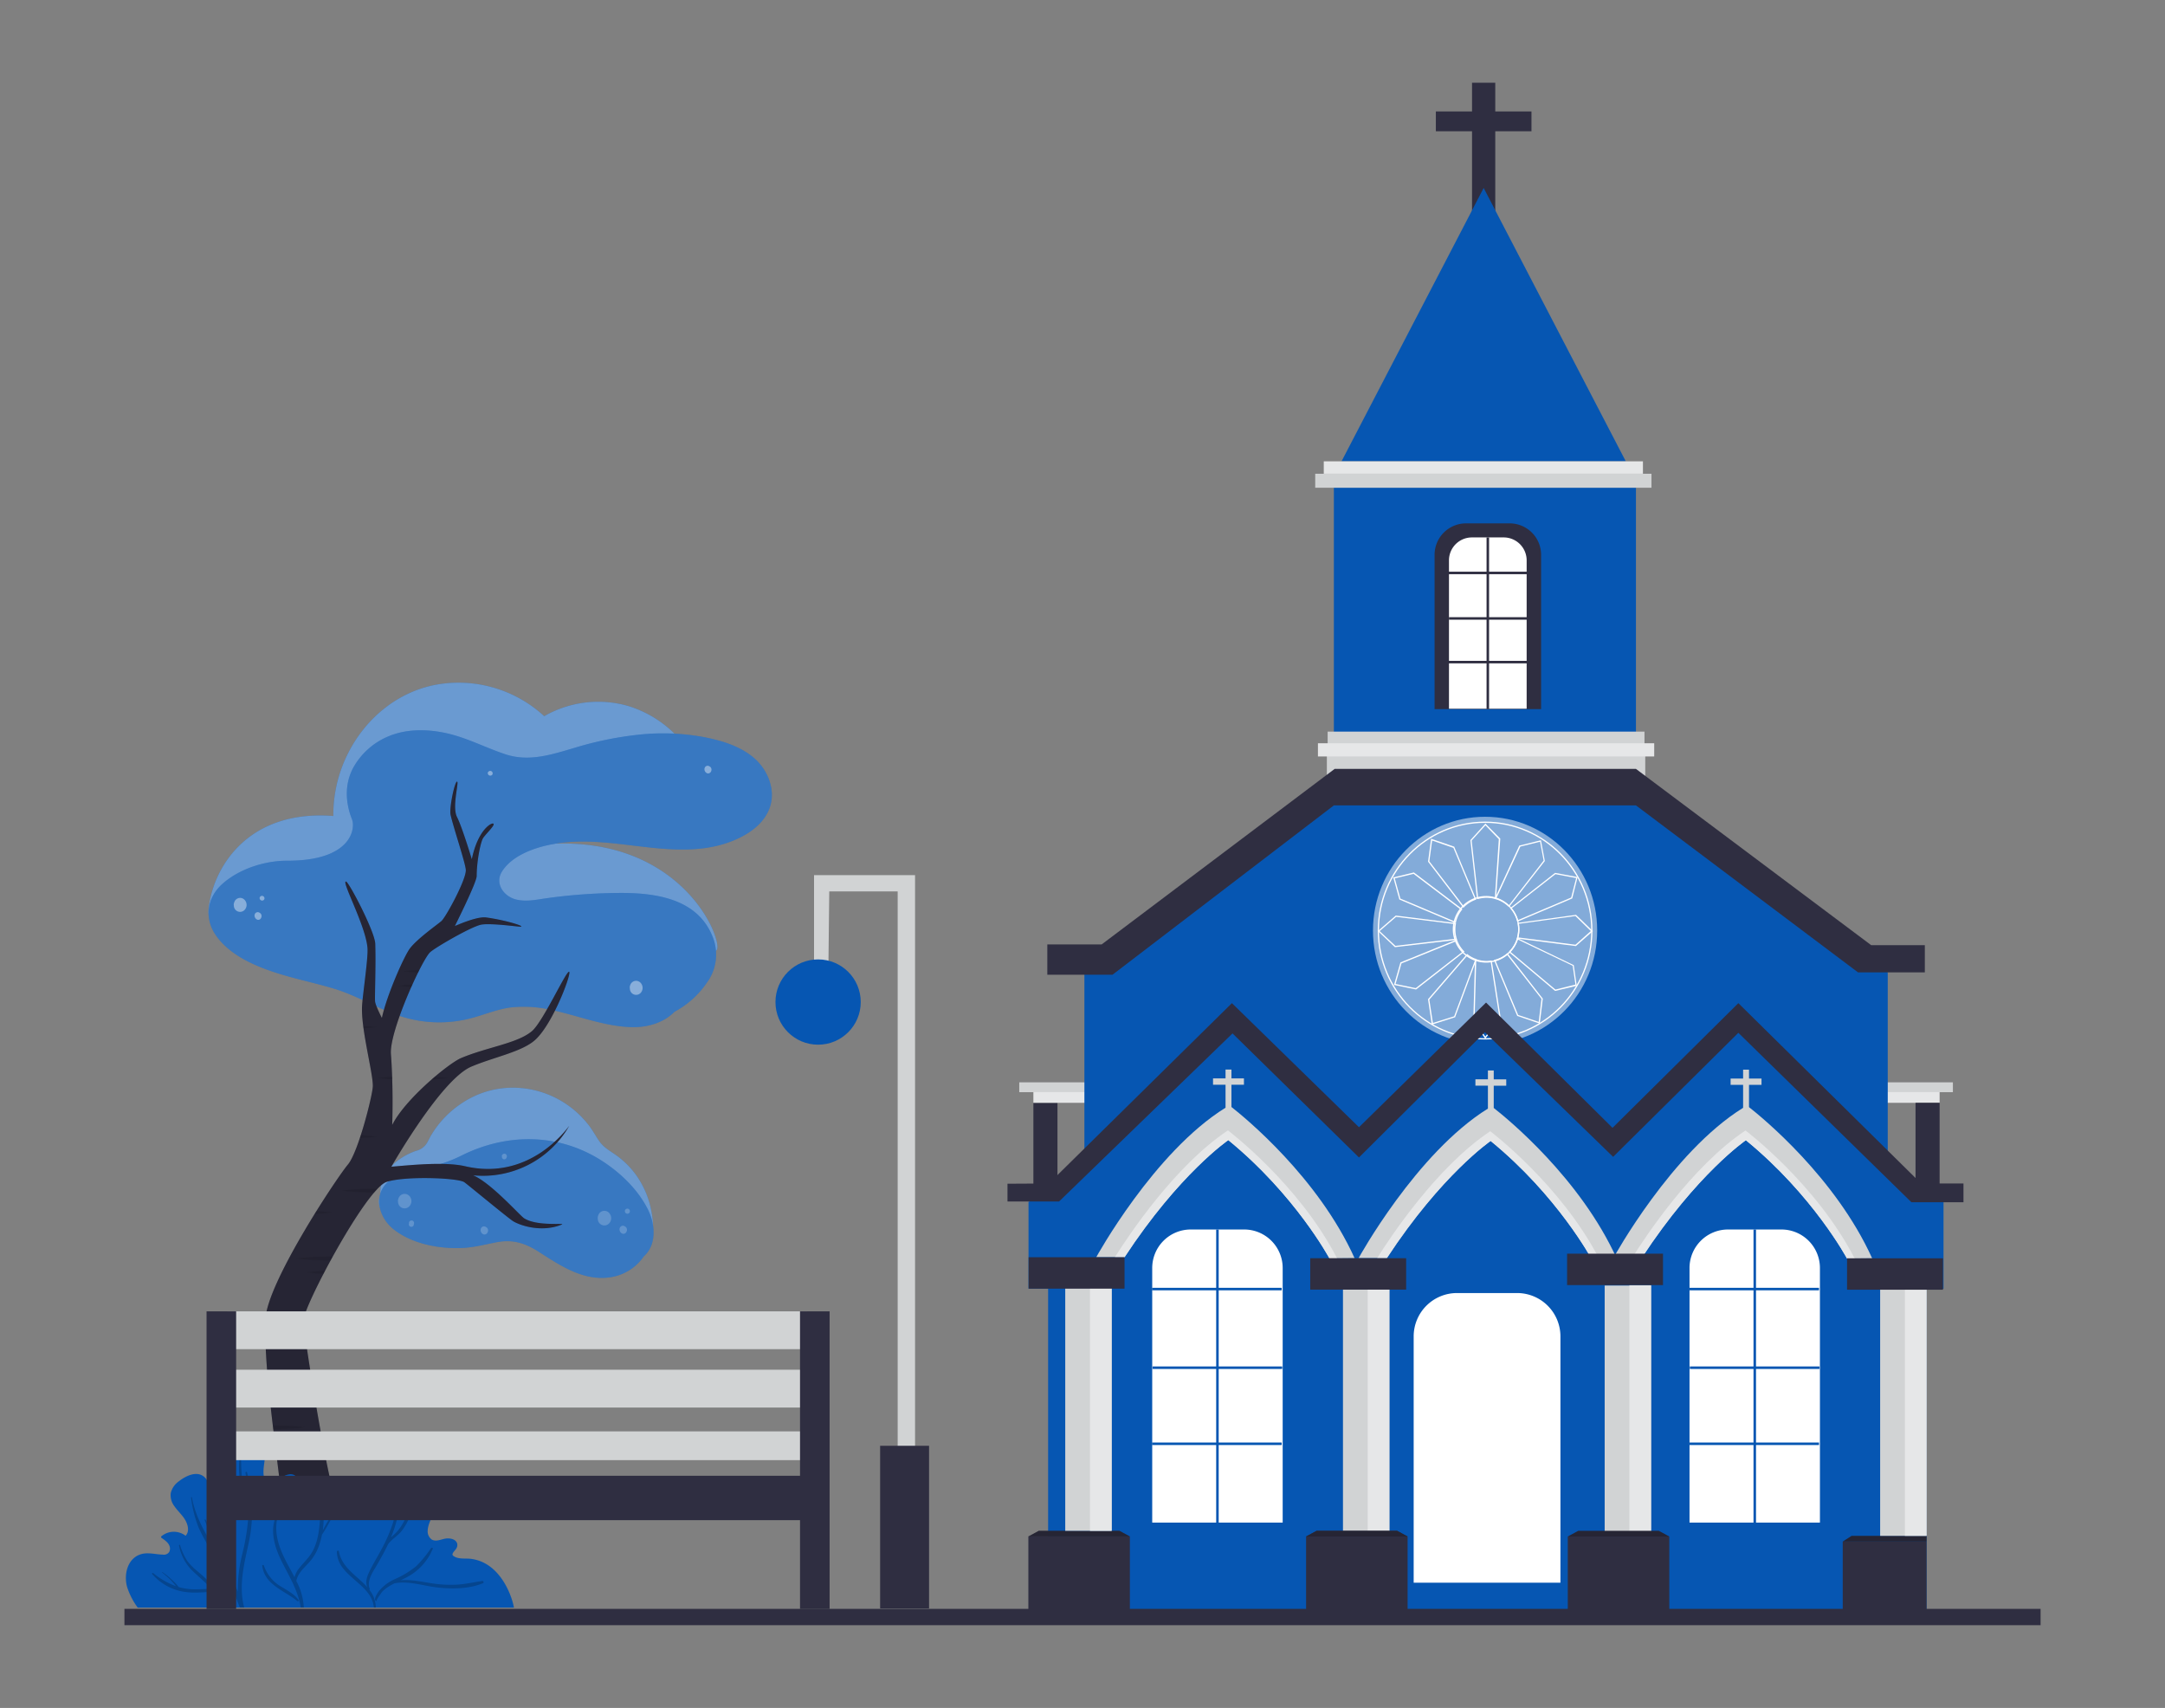 <?xml version="1.0" encoding="UTF-8"?>
<svg xmlns="http://www.w3.org/2000/svg" width="865.76" height="682.89" viewBox="0 0 865.76 682.89">
  <rect x="0" y="0" width="865.76" height="682.89" fill="#808080" stroke="none"/>
  <path d="M259.93,496.48c-4.31,9.37-15.93,6.8-23.38,4.32-11.1-3.72-22.12-7.61-33.44-10.52s-23.18-4.75-35-4c-4.32.26-10,2.05-13.88-.75a6,6,0,0,1-2.08-7.71c-.69-8.61,6.49-15,14.2-17.67a7,7,0,0,0,4.37-3.13c.65-1.11,1.17-2.28,1.84-3.36a38.51,38.51,0,0,1,4.46-6,40.27,40.27,0,0,1,11.54-8.83c16.1-8.15,36-3.3,47.09,11.36,1.52,2,2.67,4.22,4.12,6.26,1.67,2.34,4,3.61,6.26,5.19a34.26,34.26,0,0,1,9.18,9.41,36.06,36.06,0,0,1,5.23,13C261.23,487.94,261.67,492.71,259.93,496.48Z" fill="#0656b2"></path>
  <g opacity="0.4">
    <path d="M259.93,496.48c-4.31,9.37-15.93,6.8-23.38,4.32-11.1-3.72-22.12-7.61-33.44-10.52s-23.18-4.75-35-4c-4.32.26-10,2.05-13.88-.75a6,6,0,0,1-2.08-7.71c-.69-8.61,6.49-15,14.2-17.67a7,7,0,0,0,4.37-3.13c.65-1.11,1.17-2.28,1.84-3.36a38.51,38.51,0,0,1,4.46-6,40.27,40.27,0,0,1,11.54-8.83c16.1-8.15,36-3.3,47.09,11.36,1.52,2,2.67,4.22,4.12,6.26,1.67,2.34,4,3.61,6.26,5.19a34.26,34.26,0,0,1,9.18,9.41,36.06,36.06,0,0,1,5.23,13C261.23,487.94,261.67,492.71,259.93,496.48Z" fill="#fff"></path>
  </g>
  <path d="M257.46,502.31a19.76,19.76,0,0,1-13.13,8.34c-10.83,1.75-20.11-4.51-28.88-10.14-5.26-3.4-10.23-5-16.43-3.89-4.75.85-9.35,2.16-14.21,2.36-9.14.4-20-1.58-27.41-7.47-6.12-4.82-8.46-14.27-1.55-19.53,3.7-2.85,8.44-3.8,12.87-4.75a58.56,58.56,0,0,0,15.57-5.07c17.8-9,38.31-9.24,55.56,1.44,7.54,4.67,14.81,11.41,19,19.5C262.08,489.2,262.74,497.64,257.46,502.31Z" fill="#0656b2"></path>
  <g opacity="0.2">
    <path d="M257.46,502.31a19.76,19.76,0,0,1-13.13,8.34c-10.83,1.75-20.11-4.51-28.88-10.14-5.26-3.4-10.23-5-16.43-3.89-4.75.85-9.35,2.16-14.21,2.36-9.14.4-20-1.58-27.41-7.47-6.12-4.82-8.46-14.27-1.55-19.53,3.7-2.85,8.44-3.8,12.87-4.75a58.56,58.56,0,0,0,15.57-5.07c17.8-9,38.31-9.24,55.56,1.44,7.54,4.67,14.81,11.41,19,19.5C262.08,489.2,262.74,497.64,257.46,502.31Z" fill="#fff"></path>
  </g>
  <g opacity="0.2">
    <path d="M241.23,484.16a2.6,2.6,0,0,0-2,1.79,2.43,2.43,0,0,0-.17,1.43v.1a3.35,3.35,0,0,0,.08.54,2.64,2.64,0,0,0,3.22,1.86,2.71,2.71,0,0,0,1.6-1.23C245.23,486.61,243.62,483.76,241.23,484.16Z" fill="#fff"></path>
  </g>
  <g opacity="0.2">
    <path d="M161.35,477.39a2.62,2.62,0,0,0-2,1.78,2.45,2.45,0,0,0-.17,1.44v.09a2.05,2.05,0,0,0,.1.55,2.61,2.61,0,0,0,4.75.62C165.39,479.8,163.74,477,161.35,477.39Z" fill="#fff"></path>
  </g>
  <g opacity="0.2">
    <path d="M250.61,492.32a1.72,1.72,0,0,0,.07-.21h0a1.57,1.57,0,0,0-.41-1.5,1.27,1.27,0,0,0-.34-.23,1.32,1.32,0,0,0-1.85.18,1.34,1.34,0,0,0-.18.28c-.7,1.43,1,3.3,2.31,2.1a1.68,1.68,0,0,0,.33-.46v-.06Z" fill="#fff"></path>
  </g>
  <g opacity="0.2">
    <path d="M195.06,492.58a1,1,0,0,0,.07-.21h0a1.59,1.59,0,0,0-.41-1.51,1.11,1.11,0,0,0-.34-.22,1.32,1.32,0,0,0-1.85.18,1,1,0,0,0-.17.28c-.71,1.43,1,3.31,2.3,2.11a2,2,0,0,0,.34-.47v-.06Z" fill="#fff"></path>
  </g>
  <g opacity="0.2">
    <path d="M251.32,483.35a1,1,0,0,0-1.33.45.68.68,0,0,0-.09.59,1,1,0,0,0,1.9.33A1.06,1.06,0,0,0,251.32,483.35Z" fill="#fff"></path>
  </g>
  <g opacity="0.2">
    <path d="M202.12,461.37a1.06,1.06,0,0,0-1.33.45.67.67,0,0,0-.08.6,1,1,0,0,0,.78,1.11,1,1,0,0,0,1.12-.78A1.08,1.08,0,0,0,202.12,461.37Z" fill="#fff"></path>
  </g>
  <g opacity="0.2">
    <path d="M165,488.06a1.06,1.06,0,0,0-1.33.44.75.75,0,0,0-.08.6,1,1,0,1,0,1.9.34A1.08,1.08,0,0,0,165,488.06Z" fill="#fff"></path>
  </g>
  <path d="M299.55,319c-.29,4.11-5.33,5.34-8.47,6.26-9.37,2.75-19.26,1.72-28.75.39-10.22-1.44-20.92-3.42-31.11-.95-7.71,1.9-15.06,6.19-19.08,13.42,61-7.81,78.11,40.1,74.23,41.94-4.36,2.07-17.76,8.28-22.5,8.77-10.41,1.12-21-.11-31.38-.56-11-.46-21.88-.72-32.87-1-21.62-.65-43.28-1.51-64.73-4.61a252.61,252.61,0,0,1-32-6.58C95.3,374,82.62,372.55,83.4,363.72c1.39-15.75,14.85-40.16,49.89-37.46a54.62,54.62,0,0,1,6-25.29c7.3-14.33,20.52-24.83,36-27.36a50.54,50.54,0,0,1,42.33,12.74,43.46,43.46,0,0,1,33.34-4.15,45.34,45.34,0,0,1,25.13,19c7.45-1.7,15.36,1.66,20,8C298,311.81,299.8,315.6,299.55,319Z" fill="#0656b2"></path>
  <g opacity="0.4">
    <path d="M299.55,319c-.29,4.11-5.33,5.34-8.47,6.26-9.37,2.75-19.26,1.72-28.75.39-10.22-1.44-20.92-3.42-31.11-.95-7.71,1.9-15.06,6.19-19.08,13.42,61-7.81,78.11,40.1,74.23,41.94-4.36,2.07-17.76,8.28-22.5,8.77-10.41,1.12-21-.11-31.38-.56-11-.46-21.88-.72-32.87-1-21.62-.65-43.28-1.51-64.73-4.61a252.61,252.61,0,0,1-32-6.58C95.3,374,82.62,372.55,83.4,363.72c1.39-15.75,14.85-40.16,49.89-37.46a54.62,54.62,0,0,1,6-25.29c7.3-14.33,20.52-24.83,36-27.36a50.54,50.54,0,0,1,42.33,12.74,43.46,43.46,0,0,1,33.34-4.15,45.34,45.34,0,0,1,25.13,19c7.45-1.7,15.36,1.66,20,8C298,311.81,299.8,315.6,299.55,319Z" fill="#fff"></path>
  </g>
  <path d="M307.71,323.19c-2.46,6.55-8.69,10.59-14.71,13-15.21,6.14-32,2.61-47.68,1-7.84-.79-15.86-1.16-23.66.21-7.17,1.26-16.69,4.33-20.93,11.07-2.94,4.76.61,9.69,5.19,11.05,4.25,1.26,8.86.14,13.11-.44a220,220,0,0,1,28.32-2.05c14.06-.1,31.39,1.9,37.59,17.44a19,19,0,0,1-2.43,18.66,36.45,36.45,0,0,1-12.8,11.41c-4.28,4.43-10.91,6.29-17,6.15-11.16-.27-21.87-4.76-32.72-7a48.77,48.77,0,0,0-15.8-.87c-5.08.66-9.85,2.62-14.76,4a50,50,0,0,1-28.63-.31c-9.3-2.94-17.68-8.29-27-11.14-8.7-2.65-17.66-4.31-26.24-7.38-7.69-2.73-16-6.77-21-13.68s-3.89-15.18,2.2-20.75c6.92-6.26,17.27-9.44,26.1-9.42,25.91.06,27.3-13,25.91-16.51-2.64-6.65-3-13.87.31-20.34a28.56,28.56,0,0,1,14.11-12.82c7.06-3,15-3,22.35-1.52,8.64,1.72,16.28,5.9,24.58,8.64,9.51,3.15,18.62.08,27.84-2.64a137.67,137.67,0,0,1,25.56-5.21,89.64,89.64,0,0,1,25.8.95c7.46,1.44,15.46,3.8,21.19,9.27C307.39,308.77,310.27,316.38,307.71,323.19Z" fill="#0656b2"></path>
  <g opacity="0.2">
    <path d="M307.71,323.19c-2.46,6.55-8.69,10.59-14.71,13-15.21,6.14-32,2.61-47.68,1-7.84-.79-15.86-1.16-23.66.21-7.17,1.26-16.69,4.33-20.93,11.07-2.94,4.76.61,9.69,5.19,11.05,4.25,1.26,8.86.14,13.11-.44a220,220,0,0,1,28.32-2.05c14.06-.1,31.39,1.9,37.59,17.44a19,19,0,0,1-2.43,18.66,36.45,36.45,0,0,1-12.8,11.41c-4.28,4.43-10.91,6.29-17,6.15-11.16-.27-21.87-4.76-32.72-7a48.77,48.77,0,0,0-15.8-.87c-5.08.66-9.85,2.62-14.76,4a50,50,0,0,1-28.63-.31c-9.3-2.94-17.68-8.29-27-11.14-8.7-2.65-17.66-4.31-26.24-7.38-7.69-2.73-16-6.77-21-13.68s-3.89-15.18,2.2-20.75c6.92-6.26,17.27-9.44,26.1-9.42,25.91.06,27.3-13,25.91-16.51-2.64-6.65-3-13.87.31-20.34a28.56,28.56,0,0,1,14.11-12.82c7.06-3,15-3,22.35-1.52,8.64,1.72,16.28,5.9,24.58,8.64,9.51,3.15,18.62.08,27.84-2.64a137.67,137.67,0,0,1,25.56-5.21,89.64,89.64,0,0,1,25.8.95c7.46,1.44,15.46,3.8,21.19,9.27C307.39,308.77,310.27,316.38,307.71,323.19Z" fill="#fff"></path>
  </g>
  <g opacity="0.4">
    <path d="M95.58,359.05a2.46,2.46,0,0,0-1.9,1.71,2.13,2.13,0,0,0-.16,1.36v.1a1.81,1.81,0,0,0,.08.51,2.49,2.49,0,0,0,4.58.59C99.42,361.35,97.82,358.63,95.58,359.05Z" fill="#fff"></path>
  </g>
  <g opacity="0.4">
    <path d="M253.91,392.2a2.51,2.51,0,0,0-1.9,1.71,2.25,2.25,0,0,0-.12,1.4v.09a1.75,1.75,0,0,0,.08.51,2.49,2.49,0,0,0,4.58.6C257.77,394.51,256.19,391.79,253.91,392.2Z" fill="#fff"></path>
  </g>
  <g opacity="0.4">
    <path d="M104.48,366.84a1.8,1.8,0,0,0,.08-.21h0a1.53,1.53,0,0,0-.39-1.44,1.85,1.85,0,0,0-.33-.21,1.25,1.25,0,0,0-1.75.2,1.58,1.58,0,0,0-.15.24c-.67,1.36,1,3.15,2.19,2a1.6,1.6,0,0,0,.32-.45v-.06S104.47,366.87,104.48,366.84Z" fill="#fff"></path>
  </g>
  <g opacity="0.4">
    <path d="M284.39,308.29a.7.7,0,0,0,.08-.2h0a1.51,1.51,0,0,0-.39-1.43,1,1,0,0,0-.32-.21,1.24,1.24,0,0,0-1.75.19,1,1,0,0,0-.15.24c-.68,1.36.95,3.15,2.18,2a1.76,1.76,0,0,0,.33-.43v-.06A.3.3,0,0,0,284.39,308.29Z" fill="#fff"></path>
  </g>
  <g opacity="0.4">
    <path d="M105.18,358.28a.94.94,0,0,0-1.26.43.65.65,0,0,0-.08.56,1,1,0,0,0,1.84.32A1,1,0,0,0,105.18,358.28Z" fill="#fff"></path>
  </g>
  <g opacity="0.4">
    <path d="M196.44,308.32a1,1,0,0,0-1.28.43.65.65,0,0,0-.08.56,1,1,0,0,0,1.84.33A1,1,0,0,0,196.44,308.32Z" fill="#fff"></path>
  </g>
  <path d="M111.67,639.53h56S140.31,611.74,134.15,599c-3-6.19-12.26-62.46-12.83-70.85-.34-5.15,25-52.9,33.29-55.6,7.4-2.41,28.26-1.63,31,.09,1,.63,17.84,14.61,19.66,15.68,3.05,1.82,11.49,4.52,19.34,1.31,2-.82-9.65.86-15-2.51-1.61-1-13.31-14.26-20.41-17.19a39.82,39.82,0,0,0,38.43-19.78c-.95,1.19-15.8,22.13-41.56,16.16-7.83-1.81-20.31-.63-29.57.18,0,0,19.8-34.82,31.94-40,8.71-3.7,19.22-5.7,24.83-10.08,7.2-5.56,15.06-26.32,14.39-27.79-.75-1.66-10.37,19.78-14.95,23.66-5.77,4.88-17.67,6.32-28.24,10.72-5,2.08-22.46,16.44-27.63,26.79,0,0,.32-8.24,0-18.33h0c-.1-3.21-.26-6.66-.51-10-.69-9.08,12.36-37.65,15.67-40.73,2-1.85,16.29-10.16,20.33-11,2.86-.6,10.47.24,14.77.72,4.87.54-3.91-2.42-12.73-3.63-3.75-.52-12.48,3.45-12.48,3.45s8.73-17.41,8.73-20c0-5.58,1.38-12.77,2.4-14.88.71-1.47,4.86-5.19,4.35-6s-6.26,2.18-8.7,14.17c0,0-3.8-12.72-5.91-16.88s.95-14.17,0-14.17-3.18,10.58-2.57,13.31c1.22,5.34,5.84,18.94,6.08,21.94.3,3.74-8,19-9.77,20.52s-9.59,7-12.59,10.94c-2.18,2.85-9.17,18.37-11.2,27.78,0,0-2.55-4.91-2.72-6.57-.18-2,.36-14,.07-23.07-.14-4.85-10.46-24.56-11.65-24.87-2.19-.57,8.1,18.07,8.56,26.86.21,4.33-2,18.73-2.2,23.14-.39,9.26,4.45,26.63,4.31,31.84-.09,3.54-5.78,26.28-9.94,31.26-4.91,5.9-32.62,47.78-33,62.08C105.06,563.64,120.36,624.64,111.67,639.53Z" fill="#2f2e41"></path>
  <g opacity="0.2">
    <path d="M111.67,639.53h56S140.31,611.74,134.15,599c-3-6.19-12.26-62.46-12.83-70.85-.34-5.15,25-52.9,33.29-55.6,7.4-2.41,28.26-1.63,31,.09,1,.63,17.84,14.61,19.66,15.68,3.05,1.82,11.49,4.52,19.34,1.31,2-.82-9.65.86-15-2.51-1.61-1-13.31-14.26-20.41-17.19a39.82,39.82,0,0,0,38.43-19.78c-.95,1.19-15.8,22.13-41.56,16.16-7.83-1.81-20.31-.63-29.57.18,0,0,19.8-34.82,31.94-40,8.71-3.7,19.22-5.7,24.83-10.08,7.2-5.56,15.06-26.32,14.39-27.79-.75-1.66-10.37,19.78-14.95,23.66-5.77,4.88-17.67,6.32-28.24,10.72-5,2.08-22.46,16.44-27.63,26.79,0,0,.32-8.24,0-18.33h0c-.1-3.21-.26-6.66-.51-10-.69-9.08,12.36-37.65,15.67-40.73,2-1.85,16.29-10.16,20.33-11,2.86-.6,10.47.24,14.77.72,4.87.54-3.91-2.42-12.73-3.63-3.75-.52-12.48,3.45-12.48,3.45s8.73-17.41,8.73-20c0-5.58,1.38-12.77,2.4-14.88.71-1.47,4.86-5.19,4.35-6s-6.26,2.18-8.7,14.17c0,0-3.8-12.72-5.91-16.88s.95-14.17,0-14.17-3.18,10.58-2.57,13.31c1.22,5.34,5.84,18.94,6.08,21.94.3,3.74-8,19-9.77,20.52s-9.59,7-12.59,10.94c-2.18,2.85-9.17,18.37-11.2,27.78,0,0-2.55-4.91-2.72-6.57-.18-2,.36-14,.07-23.07-.14-4.85-10.46-24.56-11.65-24.87-2.19-.57,8.1,18.07,8.56,26.86.21,4.33-2,18.73-2.2,23.14-.39,9.26,4.45,26.63,4.31,31.84-.09,3.54-5.78,26.28-9.94,31.26-4.91,5.9-32.62,47.78-33,62.08C105.06,563.64,120.36,624.64,111.67,639.53Z"></path>
  </g>
  <g opacity="0.1">
    <path d="M113.75,610.53c0,.46.08.9.11,1.35l1.46-.07a70.53,70.53,0,0,0,7.11-.61c-2.37-.31-4.76-.48-7.11-.6Z"></path>
    <path d="M122.44,508.73c2.31.31,4.62.48,6.94.59.2-.4.42-.81.64-1.23h-.48C127.17,508.24,124.8,508.41,122.44,508.73Z"></path>
    <path d="M118.06,503.19c2.37.32,4.76.49,7.11.61s4.69.15,7,.17c.29-.52.56-1,.86-1.55h-.82c-2.37,0-4.75,0-7.09.17S120.43,502.87,118.06,503.19Z"></path>
    <path d="M136.56,476.05c2.37.32,4.75.49,7.09.61,2,.1,4,.14,6,.16.48-.56,1-1.08,1.39-1.55h-.27c-2.37,0-4.76,0-7.11.18S138.93,475.72,136.56,476.05Z"></path>
    <path d="M114.22,617.7v.3a8.88,8.88,0,0,0,1.25-.15Z"></path>
    <path d="M129.58,621.28c2.38.32,4.75.49,7.11.6s4.76.16,7.1.17,4.75,0,7.09-.17h.41l-1.06-1.22c-2.15-.1-4.29-.13-6.44-.15-2.37,0-4.76,0-7.1.18S132,621,129.58,621.28Z"></path>
    <path d="M118.34,600.41c2.37.33,4.75.5,7.09.61s4.76.16,7.11.17h2.75c-.31-.52-.59-1-.83-1.5h-1.9c-2.37,0-4.76,0-7.11.17S120.71,600.1,118.34,600.41Z"></path>
    <path d="M123.66,594.94c2.36.32,4.76.49,7.1.61l2.29.09c-.12-.43-.24-.9-.37-1.39l-1.9.08C128.39,594.45,126,594.62,123.66,594.94Z"></path>
    <path d="M109.08,569.9c.06.51.13,1,.19,1.53,1.91,0,3.75,0,5.62-.15,2.36-.12,4.75-.29,7.1-.61-2.37-.32-4.76-.49-7.1-.61C113,570,111,569.92,109.08,569.9Z"></path>
    <path d="M145.24,410.18l.14,1c1.85-.1,3.69-.26,5.55-.52C149,410.44,147.13,410.28,145.24,410.18Z"></path>
    <path d="M161.12,388.34c2,.27,4.07.43,6.12.55.18-.39.38-.77.55-1.14C165.57,387.88,163.36,388,161.12,388.34Z"></path>
    <path d="M159.22,394.14c1.77.24,3.55.39,5.32.51.16-.35.3-.7.46-1C163.08,393.72,161.15,393.89,159.22,394.14Z"></path>
    <path d="M143.89,455.05c2.34-.12,4.69-.28,7-.6-2.22-.31-4.43-.48-6.66-.58C144.16,454.28,144,454.66,143.89,455.05Z"></path>
    <path d="M125.82,485.39c2.34-.11,4.69-.27,7-.6-2.09-.28-4.19-.45-6.3-.56Z"></path>
    <path d="M173.91,430.5c-.42.36-.85.71-1.28,1.1,2.26-.11,4.52-.27,6.77-.59C177.61,430.79,175.81,430.64,173.91,430.5Z"></path>
    <path d="M151.08,431c1.9.27,3.9.43,5.85.54V430.5C154.89,430.62,153,430.78,151.08,431Z"></path>
    <path d="M110.59,535.11c2.36.33,4.75.5,7.1.61,1.52.08,3,.13,4.58.14-.08-.52-.16-1-.21-1.49-1.46,0-2.92.07-4.37.14C115.32,534.66,113,534.83,110.59,535.11Z"></path>
  </g>
  <path d="M205.51,642.77H55.07a28.26,28.26,0,0,1-4.25-8.28c-1.28-4.58-.1-10.67,4.69-12.76,3.08-1.34,6.39-.23,9.57-.15a2.59,2.59,0,0,0,2.55-1,2.92,2.92,0,0,0,.25-2.13c-.42-1.63-2-2.67-3.29-3.57a.39.39,0,0,1-.13-.53l.06-.08a7.76,7.76,0,0,1,9.7-.23c1.64-1.75.93-4.39-.15-6.29s-3-3.59-4.33-5.52A7.18,7.18,0,0,1,68.28,597a8,8,0,0,1,3.18-4.68c2.58-2.05,7-4.38,10.07-1.93,3.31,2.66,1.22,7.65,3.36,10.9a3.6,3.6,0,0,0,2.56,1.82,2.85,2.85,0,0,0,2.36-1.53c.77-1.1,1.4-2.44,2.72-2.87-.37-3.34-1.23-6.6-1.54-9.93-.47-4.82.61-11.06,5.65-13.12a7.64,7.64,0,0,1,6.11.08,6.2,6.2,0,0,1,3.18,5.5c.14,2.84-.84,5.65-.5,8.55.21,1.75,1.06,3.58,3.15,3.18a10.66,10.66,0,0,0,3.84-2.09c1.54-1.08,4.19-2.25,5.82-.67,1,.92.82,2.44,1.65,3.4a4.41,4.41,0,0,0,3.47,1.23c2.51,0,4.88-.58,7.48-.36a16.3,16.3,0,0,1,6.84,2,11.09,11.09,0,0,1,4.59,5c.86,1.83,2.32,6.11,5.07,4.2a10.41,10.41,0,0,0,2.53-3.43c.71-1.23,1.42-2.39,2.2-3.54a16.25,16.25,0,0,1,5.44-5.34,10.86,10.86,0,0,1,13.68,2.94,11.12,11.12,0,0,1,2.16,7.16c-.16,3-2.18,5.46-2.31,8.41a4,4,0,0,0,1.6,3.66c1.54.92,3.46.09,5.05-.28s4.37-.18,5.09,1.76a2.64,2.64,0,0,1-.54,2.44c-.34.47-.75.87-1.05,1.36-.4.7-.33,1,.31,1.42,1.87,1.22,4.4.8,6.52,1C200.52,624.57,205,639.28,205.51,642.77Z" fill="#0656b2"></path>
  <g opacity="0.2">
    <path d="M99.16,618.22c-1.83,8.31-3.66,16.48-1.5,24.56H95.94c-.65-1.6-1.23-3.21-1.89-4.82-6.18-2.89-12.84-.56-19.38-1.37a21.21,21.21,0,0,1-13.78-7.2.28.28,0,0,1,.4-.4h0a30.91,30.91,0,0,0,9.12,5.23c-.7-.82-1.36-1.66-2.12-2.45-1.1-1.11-2.31-2.06-3.49-3.09-.07,0,0-.16.1-.11a24.55,24.55,0,0,1,3.66,2.92,19.51,19.51,0,0,1,2.9,3.06,23.73,23.73,0,0,0,6.65.92c5.13,0,10.86-1.15,15.5,1.45-.39-1-.79-2-1.22-2.91a88.3,88.3,0,0,0-6.34-11.62A79.32,79.32,0,0,1,79.52,611a46.81,46.81,0,0,1-3.11-12.22c0-.21.3-.32.34-.08,1.32,7.33,4.89,13.69,8.77,19.91-1.22-3.59-2.17-7.25-3.66-10.76-.11-.26.24-.48.38-.22,2.09,4.21,4.34,8.92,5,13.64.26.41.53.83.79,1.22a82.53,82.53,0,0,1,7.06,13.9,59.24,59.24,0,0,1,1.87-15.34,86.76,86.76,0,0,0,2.44-16.18v-1.46a38.46,38.46,0,0,1-3.67-20.2.35.35,0,0,1,.7,0,62.13,62.13,0,0,0,.84,11.23,46.91,46.91,0,0,0,2.1,7.34,126.39,126.39,0,0,0-1.22-13,.33.33,0,0,1,.64-.1A60.45,60.45,0,0,1,99.16,618.22Z"></path>
    <path d="M132.59,607a63.28,63.28,0,0,1-3.84,6.62,28.39,28.39,0,0,1-1.53,5.27,19.44,19.44,0,0,1-4,6.23c-2.06,2.19-4.13,4.08-4.73,7a25.15,25.15,0,0,1,3,10.64h-1.22c-1.06-6.73-4.48-12.21-7.56-18.32-2.72-5.39-5-12.4-2.28-18.24.16-.33.65-.08.58.25-1.85,7.78,1.44,14.32,5.07,21,.56,1,1.14,2.1,1.7,3.19a9.43,9.43,0,0,1,1.88-3.67c1.84-2.32,4-4.2,5.43-6.88,3.07-5.88,2.59-12.22,3.45-18.6,0-.34.52-.19.55.08a38.69,38.69,0,0,1,0,10.31,40.35,40.35,0,0,1,3-5.17.32.32,0,0,1,.45.06A.27.27,0,0,1,132.59,607Z"></path>
    <path d="M164.76,602.89a21,21,0,0,1-4,9.05c-1.56,2.07-4,3.39-5.53,5.43-1.31,2.74-2.79,5.37-4.28,8s-4.49,6.56-3.1,9.91c.07.17,0,.28-.21.3a11.29,11.29,0,0,1,2.63,7.2h-.76c-.82-9.77-14.66-12.31-14.8-22.38,0-.45.74-.58.82-.11,1,5.46,5.29,8.55,9.13,12.08a25.74,25.74,0,0,1,2.3,2.37c-1-2-.27-4.25.69-6.26,1.53-3.18,3.42-6.2,5.06-9.33A62,62,0,0,0,157.11,609a38.5,38.5,0,0,0,1.44-11c0-.22.34-.29.39-.07,1.3,5.44-.45,11.65-2.59,16.76.79-.76,1.66-1.47,2.38-2.26,2.56-2.83,3.86-6.3,5.27-9.78a.39.39,0,0,1,.76.2Z"></path>
    <path d="M192.68,632.15c-3.3.48-6.49,1.23-9.78,1.43a49.16,49.16,0,0,1-10.21-.52c-4.17-.64-8.36-1.61-12.49-1.22a36.32,36.32,0,0,0,3.67-1.89,22.46,22.46,0,0,0,9.18-10.68c.18-.44-.45-.59-.68-.29a48.91,48.91,0,0,1-5.88,7.2,37.77,37.77,0,0,1-8.81,5.31,17.14,17.14,0,0,0-6.11,4.62c-.43.57-2.44,3.44-1.22,4a.2.2,0,0,0,.21,0l.07-.09a.11.11,0,0,0,.05-.15.1.1,0,0,0-.05,0c-.27,0,2.2-3.46,2.24-3.5A15.53,15.53,0,0,1,156,634c.58-.34,1.22-.65,1.75-.94,5.63-1.09,11.39,1,17,1.64,5.87.71,12.84.63,18.33-1.66a.48.48,0,0,0-.35-.9Z"></path>
    <path d="M119.42,639.79c-1.66-2.44-4.37-3.77-6.8-5.29a15.49,15.49,0,0,1-7.1-8.55c-.11-.33-.7-.31-.65.08.94,7.68,8.86,9.88,14,14.12C119.18,640.33,119.63,640.11,119.42,639.79Z"></path>
    <path d="M85,635c-1.22-2.92-4-5-6.31-7A24,24,0,0,1,75,624.27a24.08,24.08,0,0,1-3-6.5.22.22,0,0,0-.3-.09.21.21,0,0,0-.12.2,19.23,19.23,0,0,0,4.89,9.69c2.65,2.63,5.53,4.89,8,7.63C84.79,635.29,85.08,635.15,85,635Z"></path>
  </g>
  <polygon points="325.53 390.28 325.53 349.9 365.92 349.9 365.92 592.22 358.97 592.22 358.97 356.41 331.61 356.41 331.23 390.23 325.53 390.28" fill="#d1d3d4"></polygon>
  <rect x="90.82" y="524.32" width="232.06" height="15.12" fill="#d1d3d4"></rect>
  <rect x="91.15" y="547.66" width="232.06" height="15.12" fill="#d1d3d4"></rect>
  <rect x="90.82" y="572.31" width="232.06" height="11.5" fill="#d1d3d4"></rect>
  <rect x="351.95" y="578.07" width="19.57" height="65.04" fill="#2f2e41"></rect>
  <circle cx="327.15" cy="400.65" r="17.05" fill="#0656b2"></circle>
  <rect x="82.6" y="524.32" width="11.83" height="118.99" fill="#2f2e41"></rect>
  <rect x="319.92" y="524.32" width="11.83" height="118.99" fill="#2f2e41"></rect>
  <rect x="91.81" y="590.06" width="234.03" height="17.75" fill="#2f2e41"></rect>
  <rect x="588.65" y="33.08" width="9.29" height="55.73" fill="#2f2e41"></rect>
  <rect x="574.18" y="44.56" width="38.24" height="7.92" fill="#2f2e41"></rect>
  <polygon points="593.3 75.15 536.48 184.42 650.12 184.42 593.3 75.15" fill="#0656b2"></polygon>
  <rect x="533.4" y="195.01" width="120.8" height="99.01" fill="#0656b2"></rect>
  <rect x="530.91" y="292.52" width="126.7" height="4.97" fill="#d1d3d4"></rect>
  <rect x="530.6" y="301.52" width="127.32" height="10.56" fill="#d1d3d4"></rect>
  <rect x="527.03" y="297.18" width="134.47" height="5.28" fill="#e6e7e8"></rect>
  <rect x="413.24" y="440.94" width="9.63" height="33.1" fill="#2f2e41"></rect>
  <rect x="407.59" y="432.75" width="373.35" height="3.94" fill="#d1d3d4"></rect>
  <rect x="413.24" y="436.65" width="362.39" height="4.29" fill="#e6e7e8"></rect>
  <polygon points="433.64 466.79 433.64 387.98 531.3 316.34 655.73 316.34 754.89 388.74 754.89 462.64 433.64 466.79" fill="#0656b2"></polygon>
  <rect x="766" y="440.94" width="9.63" height="33.1" fill="#2f2e41"></rect>
  <g opacity="0.5">
    <ellipse cx="593.87" cy="372.06" rx="44.83" ry="45.49" fill="#fff"></ellipse>
  </g>
  <polygon points="777.19 480.69 777.19 515.3 770.41 515.3 770.41 645.58 419.13 645.58 419.13 515.23 411.29 515.23 411.29 480.54 421.5 476.58 493.11 406.42 543.92 455.05 595.11 408.59 644.47 456.51 694.55 406.24 765.33 475.73 777.19 480.69" fill="#0656b2"></polygon>
  <rect x="411.23" y="614.31" width="40.59" height="31.23" fill="#2f2e41"></rect>
  <polygon points="411.23 614.32 415.39 612.06 447.66 612.06 451.83 614.32 411.23 614.32" fill="#2f2e41"></polygon>
  <g opacity="0.2">
    <polygon points="411.23 614.32 415.39 612.06 447.66 612.06 451.83 614.32 411.23 614.32"></polygon>
  </g>
  <rect x="425.98" y="515.01" width="18.56" height="97.06" fill="#d1d3d4"></rect>
  <rect x="435.87" y="515.01" width="8.67" height="97.06" fill="#e6e7e8"></rect>
  <rect x="537.04" y="515.51" width="18.56" height="97.27" fill="#d1d3d4"></rect>
  <rect x="546.93" y="515.51" width="8.67" height="97.27" fill="#e6e7e8"></rect>
  <rect x="641.69" y="514" width="18.56" height="98.37" fill="#d1d3d4"></rect>
  <rect x="651.57" y="513.83" width="8.67" height="98.37" fill="#e6e7e8"></rect>
  <rect x="736.89" y="616.36" width="33.52" height="29.22" fill="#2f2e41"></rect>
  <polygon points="770.41 614.09 770.41 616.36 736.89 616.36 740.43 614.09 770.41 614.09" fill="#2f2e41"></polygon>
  <g opacity="0.2">
    <polygon points="770.41 614.09 770.41 616.36 736.89 616.36 740.43 614.09 770.41 614.09"></polygon>
  </g>
  <rect x="751.85" y="515.56" width="18.56" height="98.52" fill="#d1d3d4"></rect>
  <rect x="761.74" y="515.56" width="8.67" height="98.52" fill="#e6e7e8"></rect>
  <path d="M492.44,442.61v-8.9h5v-2.53h-5v-3.54h-2.36v3.54h-5v2.53h5v9.18c-28.69,17.8-51.7,59.77-51.7,59.77h11.31c21.95-33.46,41.5-46.81,41.5-46.81,26.84,21.93,40.41,47.27,40.41,47.27l3.08,0,7-.07C527.07,470.72,497.78,446.79,492.44,442.61Z" fill="#d1d3d4"></path>
  <path d="M534.68,503.1l-3.08,0S518,477.79,491.19,455.86c0,0-19.55,13.35-41.5,46.81h-3.86c5.23-8.33,23.86-36.51,45.22-50.71C491.05,452,519.25,473.19,534.68,503.1Z" fill="#e6e7e8"></path>
  <path d="M597.33,443v-8.9h5v-2.53h-5V428H595v3.54h-5v2.53h5v9.18c-28.68,17.8-51.7,59.77-51.7,59.77.35,0,4.32,0,7.45,0h3.86c21.95-33.47,41.5-46.82,41.5-46.82,26.84,21.94,40.41,47.27,40.41,47.27l3.08,0,7-.07C632,471.08,602.67,447.16,597.33,443Z" fill="#d1d3d4"></path>
  <path d="M639.57,503.46l-3.08,0s-13.57-25.33-40.41-47.27c0,0-19.55,13.35-41.5,46.82h-3.86c5.23-8.34,23.86-36.52,45.22-50.71C595.94,452.33,624.14,473.55,639.57,503.46Z" fill="#e6e7e8"></path>
  <path d="M699.41,442.66v-8.9h5v-2.53h-5v-3.54h-2.36v3.54h-5v2.53h5v9.18c-28.69,17.8-51.71,59.77-51.71,59.77.36,0,4.32,0,7.46,0h3.86c22-33.47,41.5-46.82,41.5-46.82,26.84,21.94,40.41,47.28,40.41,47.28l3.08,0,7-.07C734,470.77,704.75,446.85,699.41,442.66Z" fill="#d1d3d4"></path>
  <path d="M741.65,503.15l-3.08,0S725,477.85,698.16,455.91c0,0-19.55,13.35-41.5,46.82H652.8C658,494.4,676.66,466.21,698,452,698,452,726.22,473.24,741.65,503.15Z" fill="#e6e7e8"></path>
  <path d="M582.64,517h24.05A17.33,17.33,0,0,1,624,534.29v98.53a0,0,0,0,1,0,0H565.31a0,0,0,0,1,0,0V534.29A17.33,17.33,0,0,1,582.64,517Z" fill="#fff"></path>
  <path d="M691,491.59h21.37a15.4,15.4,0,0,1,15.4,15.4V608.78a0,0,0,0,1,0,0H675.62a0,0,0,0,1,0,0V507A15.4,15.4,0,0,1,691,491.59Z" fill="#fff"></path>
  <rect x="675.54" y="514.91" width="51.86" height="1" fill="#0656b2"></rect>
  <rect x="675.75" y="546.35" width="51.86" height="1" fill="#0656b2"></rect>
  <rect x="675.54" y="576.77" width="51.86" height="1" fill="#0656b2"></rect>
  <rect x="701.21" y="491.59" width="1" height="117.53" fill="#0656b2"></rect>
  <path d="M476.16,491.59h21.37a15.4,15.4,0,0,1,15.4,15.4V608.78a0,0,0,0,1,0,0H460.76a0,0,0,0,1,0,0V507A15.4,15.4,0,0,1,476.16,491.59Z" fill="#fff"></path>
  <rect x="460.68" y="514.91" width="51.86" height="1" fill="#0656b2"></rect>
  <rect x="460.88" y="546.35" width="51.86" height="1" fill="#0656b2"></rect>
  <rect x="460.68" y="576.77" width="51.86" height="1" fill="#0656b2"></rect>
  <rect x="486.34" y="491.59" width="1" height="117.53" fill="#0656b2"></rect>
  <rect x="525.94" y="189.42" width="134.47" height="5.59" fill="#d1d3d4"></rect>
  <rect x="529.36" y="184.45" width="127.63" height="4.96" fill="#e6e7e8"></rect>
  <path d="M586.24,209.26h17.45a12.58,12.58,0,0,1,12.58,12.58v61.68a0,0,0,0,1,0,0h-42.6a0,0,0,0,1,0,0V221.84A12.58,12.58,0,0,1,586.24,209.26Z" fill="#2f2e41"></path>
  <path d="M588.6,214.88h12.72a9.17,9.17,0,0,1,9.17,9.17v59.31a0,0,0,0,1,0,0H579.43a0,0,0,0,1,0,0V224.05A9.17,9.17,0,0,1,588.6,214.88Z" fill="#fff"></path>
  <rect x="594.46" y="214.88" width="1" height="68.63" fill="#2f2e41"></rect>
  <rect x="578.38" y="228.58" width="33.31" height="1" fill="#2f2e41"></rect>
  <rect x="579.43" y="246.77" width="31.21" height="1" fill="#2f2e41"></rect>
  <rect x="579.28" y="264.23" width="31.36" height="1" fill="#2f2e41"></rect>
  <path d="M598.24,359.56l-.3-.09a12.59,12.59,0,0,0-6.94,0l-.14,0-.23-.23L588,335.91l6-6.62,5.94,6v.12Zm-9.74-23.48,2.59,22.86a13.07,13.07,0,0,1,6.69,0l1.58-23.41L594,330Z" fill="#fff"></path>
  <path d="M603.41,362.69l-.2-.2a12.37,12.37,0,0,0-5.23-3l-.28-.08,9.86-21.34.11,0,8.53-2.12,1.56,8.3-.07.09Zm-5-3.6a13,13,0,0,1,5,2.85l13.87-17.85-1.42-7.55-7.89,1.95Z" fill="#fff"></path>
  <path d="M606.72,368.55l-.07-.28a12.38,12.38,0,0,0-2.68-5l-.17-.2L604,363l17.87-14,9,1.68-2.15,8.54-.11.05Zm-2.2-5.37a12.89,12.89,0,0,1,2.53,4.69l21.24-9,2-7.79L622,349.52Z" fill="#fff"></path>
  <path d="M630.19,378.26h-.11l-23.53-3,.08-.28a12.7,12.7,0,0,0,.46-3.39,14.13,14.13,0,0,0-.21-2.35l0-.25,23.36-3.21,6.74,6.51Zm-23-3.44L630,377.73l6.16-5.47-6.17-6-22.61,3.1a14,14,0,0,1,.18,2.18A12.79,12.79,0,0,1,607.18,374.82Z" fill="#fff"></path>
  <path d="M621.88,396.21,603.4,380.7l.19-.42a12.3,12.3,0,0,0,3-5l.09-.28.26.13,22.41,10.78,0,.13,1.18,8.1ZM604,380.56l18,15.1,8-2-1.1-7.52L607,375.66A12.66,12.66,0,0,1,604,380.56Z" fill="#fff"></path>
  <path d="M615.74,409.26l-9-3.05-.05-.1-9.29-22.29.28-.07a12.41,12.41,0,0,0,4.9-2.5l.2-.17.16.2,14,18,0,.1Zm-8.65-3.45,8.22,2.78,1.11-9.21-13.74-17.59a12.69,12.69,0,0,1-4.62,2.37Z" fill="#fff"></path>
  <path d="M593.93,415.31l-4.77-7v-.08l.67-24.93.34.13a12.1,12.1,0,0,0,6.11.64l.25,0,3.64,23.25Zm-4.27-7.19,4.3,6.34,5.68-7.35-3.53-22.55a12.92,12.92,0,0,1-1.6.11,12.64,12.64,0,0,1-4.18-.69Z" fill="#fff"></path>
  <path d="M572.57,409.68l-.06-.4-1.46-9.76,15.63-18.11.19.15a11.52,11.52,0,0,0,3.2,1.79l.08,0,.26.44-.09.24-8.46,22.73-.12,0Zm-1-10L573,409l8.5-2.65,8.38-22.52-.05-.08a12.15,12.15,0,0,1-3.06-1.69Z" fill="#fff"></path>
  <path d="M585.25,363.05l-14.19-18.54,1.22-9.16,9.29,3.2,0,.11,8.77,21-.24.09a12.37,12.37,0,0,0-4.69,3Zm-13.67-18.67,13.72,17.91a12.94,12.94,0,0,1,4.42-2.88L581.19,339l-8.5-2.93Z" fill="#fff"></path>
  <path d="M582.15,369.15l-22.56-9.5-2.44-8.82,8.25-2,.09.07,19.33,14.64-.16.2a12.22,12.22,0,0,0-2.44,5.09ZM560,359.28l21.78,9.17a13,13,0,0,1,2.32-4.8l-18.83-14.26-7.51,1.81Z" fill="#fff"></path>
  <path d="M557.82,378.7l-.09-.08L551,372.26l7.15-6.19,24.07,3,0,.26a11.88,11.88,0,0,0-.21,2.29,12.52,12.52,0,0,0,.61,3.9l.1.29-.31,0Zm-6.11-6.42,6.28,5.9,24-2.83a13,13,0,0,1-.55-3.77,12,12,0,0,1,.17-2.12l-23.32-2.87Z" fill="#fff"></path>
  <path d="M566.27,395.63l-8.83-1.83,2.58-9,22.59-9.15.09.25a12.09,12.09,0,0,0,2.77,4.41l.19.2Zm-8.2-2.21,8.07,1.67,18.78-14.61a12.67,12.67,0,0,1-2.6-4.15l-21.89,8.87Z" fill="#fff"></path>
  <path d="M593.87,415.62c-23.67,0-42.93-19.54-42.93-43.56s19.26-43.56,42.93-43.56,42.94,19.54,42.94,43.56S617.55,415.62,593.87,415.62Zm0-86.62c-23.4,0-42.43,19.31-42.43,43.06s19,43.06,42.43,43.06,42.44-19.32,42.44-43.06S617.27,329,593.87,329Z" fill="#fff"></path>
  <path d="M594.47,384.89a13.32,13.32,0,1,1,13.12-13.31A13.24,13.24,0,0,1,594.47,384.89Zm0-26.13a12.82,12.82,0,1,0,12.62,12.82A12.74,12.74,0,0,0,594.47,358.76Z" fill="#fff"></path>
  <polygon points="402.88 473.29 402.88 480.39 423.51 480.39 492.87 413.19 543.44 462.79 593.77 412.71 645.07 462.55 695.15 412.95 764.36 480.7 785.17 480.7 785.17 473.2 768.23 473.2 695.15 401.09 644.83 450.94 594.26 400.85 543.44 450.7 492.63 401.09 419.44 473.2 402.88 473.29" fill="#2f2e41"></polygon>
  <rect x="411.33" y="502.68" width="38.36" height="12.56" fill="#2f2e41"></rect>
  <rect x="522.29" y="614.35" width="40.59" height="31.23" fill="#2f2e41"></rect>
  <polygon points="522.29 614.35 526.46 612.09 558.72 612.09 562.89 614.35 522.29 614.35" fill="#2f2e41"></polygon>
  <polygon points="522.29 614.35 526.46 612.09 558.72 612.09 562.89 614.35 522.29 614.35" fill="#2f2e41"></polygon>
  <g opacity="0.2">
    <polygon points="522.29 614.35 526.46 612.09 558.72 612.09 562.89 614.35 522.29 614.35"></polygon>
  </g>
  <rect x="523.95" y="503.07" width="38.36" height="12.56" fill="#2f2e41"></rect>
  <rect x="626.66" y="501.26" width="38.36" height="12.56" fill="#2f2e41"></rect>
  <polygon points="418.81 377.61 418.81 389.72 444.89 389.72 533.4 322.02 654.2 322.02 743.01 388.79 769.72 388.79 769.72 377.92 748.29 377.92 654.2 307.43 533.71 307.43 440.54 377.61 418.81 377.61" fill="#2f2e41"></polygon>
  <rect x="626.94" y="614.35" width="40.59" height="31.23" fill="#2f2e41"></rect>
  <polygon points="626.94 614.35 631.1 612.09 663.37 612.09 667.53 614.35 626.94 614.35" fill="#2f2e41"></polygon>
  <g opacity="0.2">
    <polygon points="626.94 614.35 631.1 612.09 663.37 612.09 667.53 614.35 626.94 614.35"></polygon>
  </g>
  <rect x="738.61" y="503.11" width="38.36" height="12.56" fill="#2f2e41"></rect>
  <rect x="49.76" y="643.27" width="766.25" height="6.53" fill="#2f2e41"></rect>
</svg>
